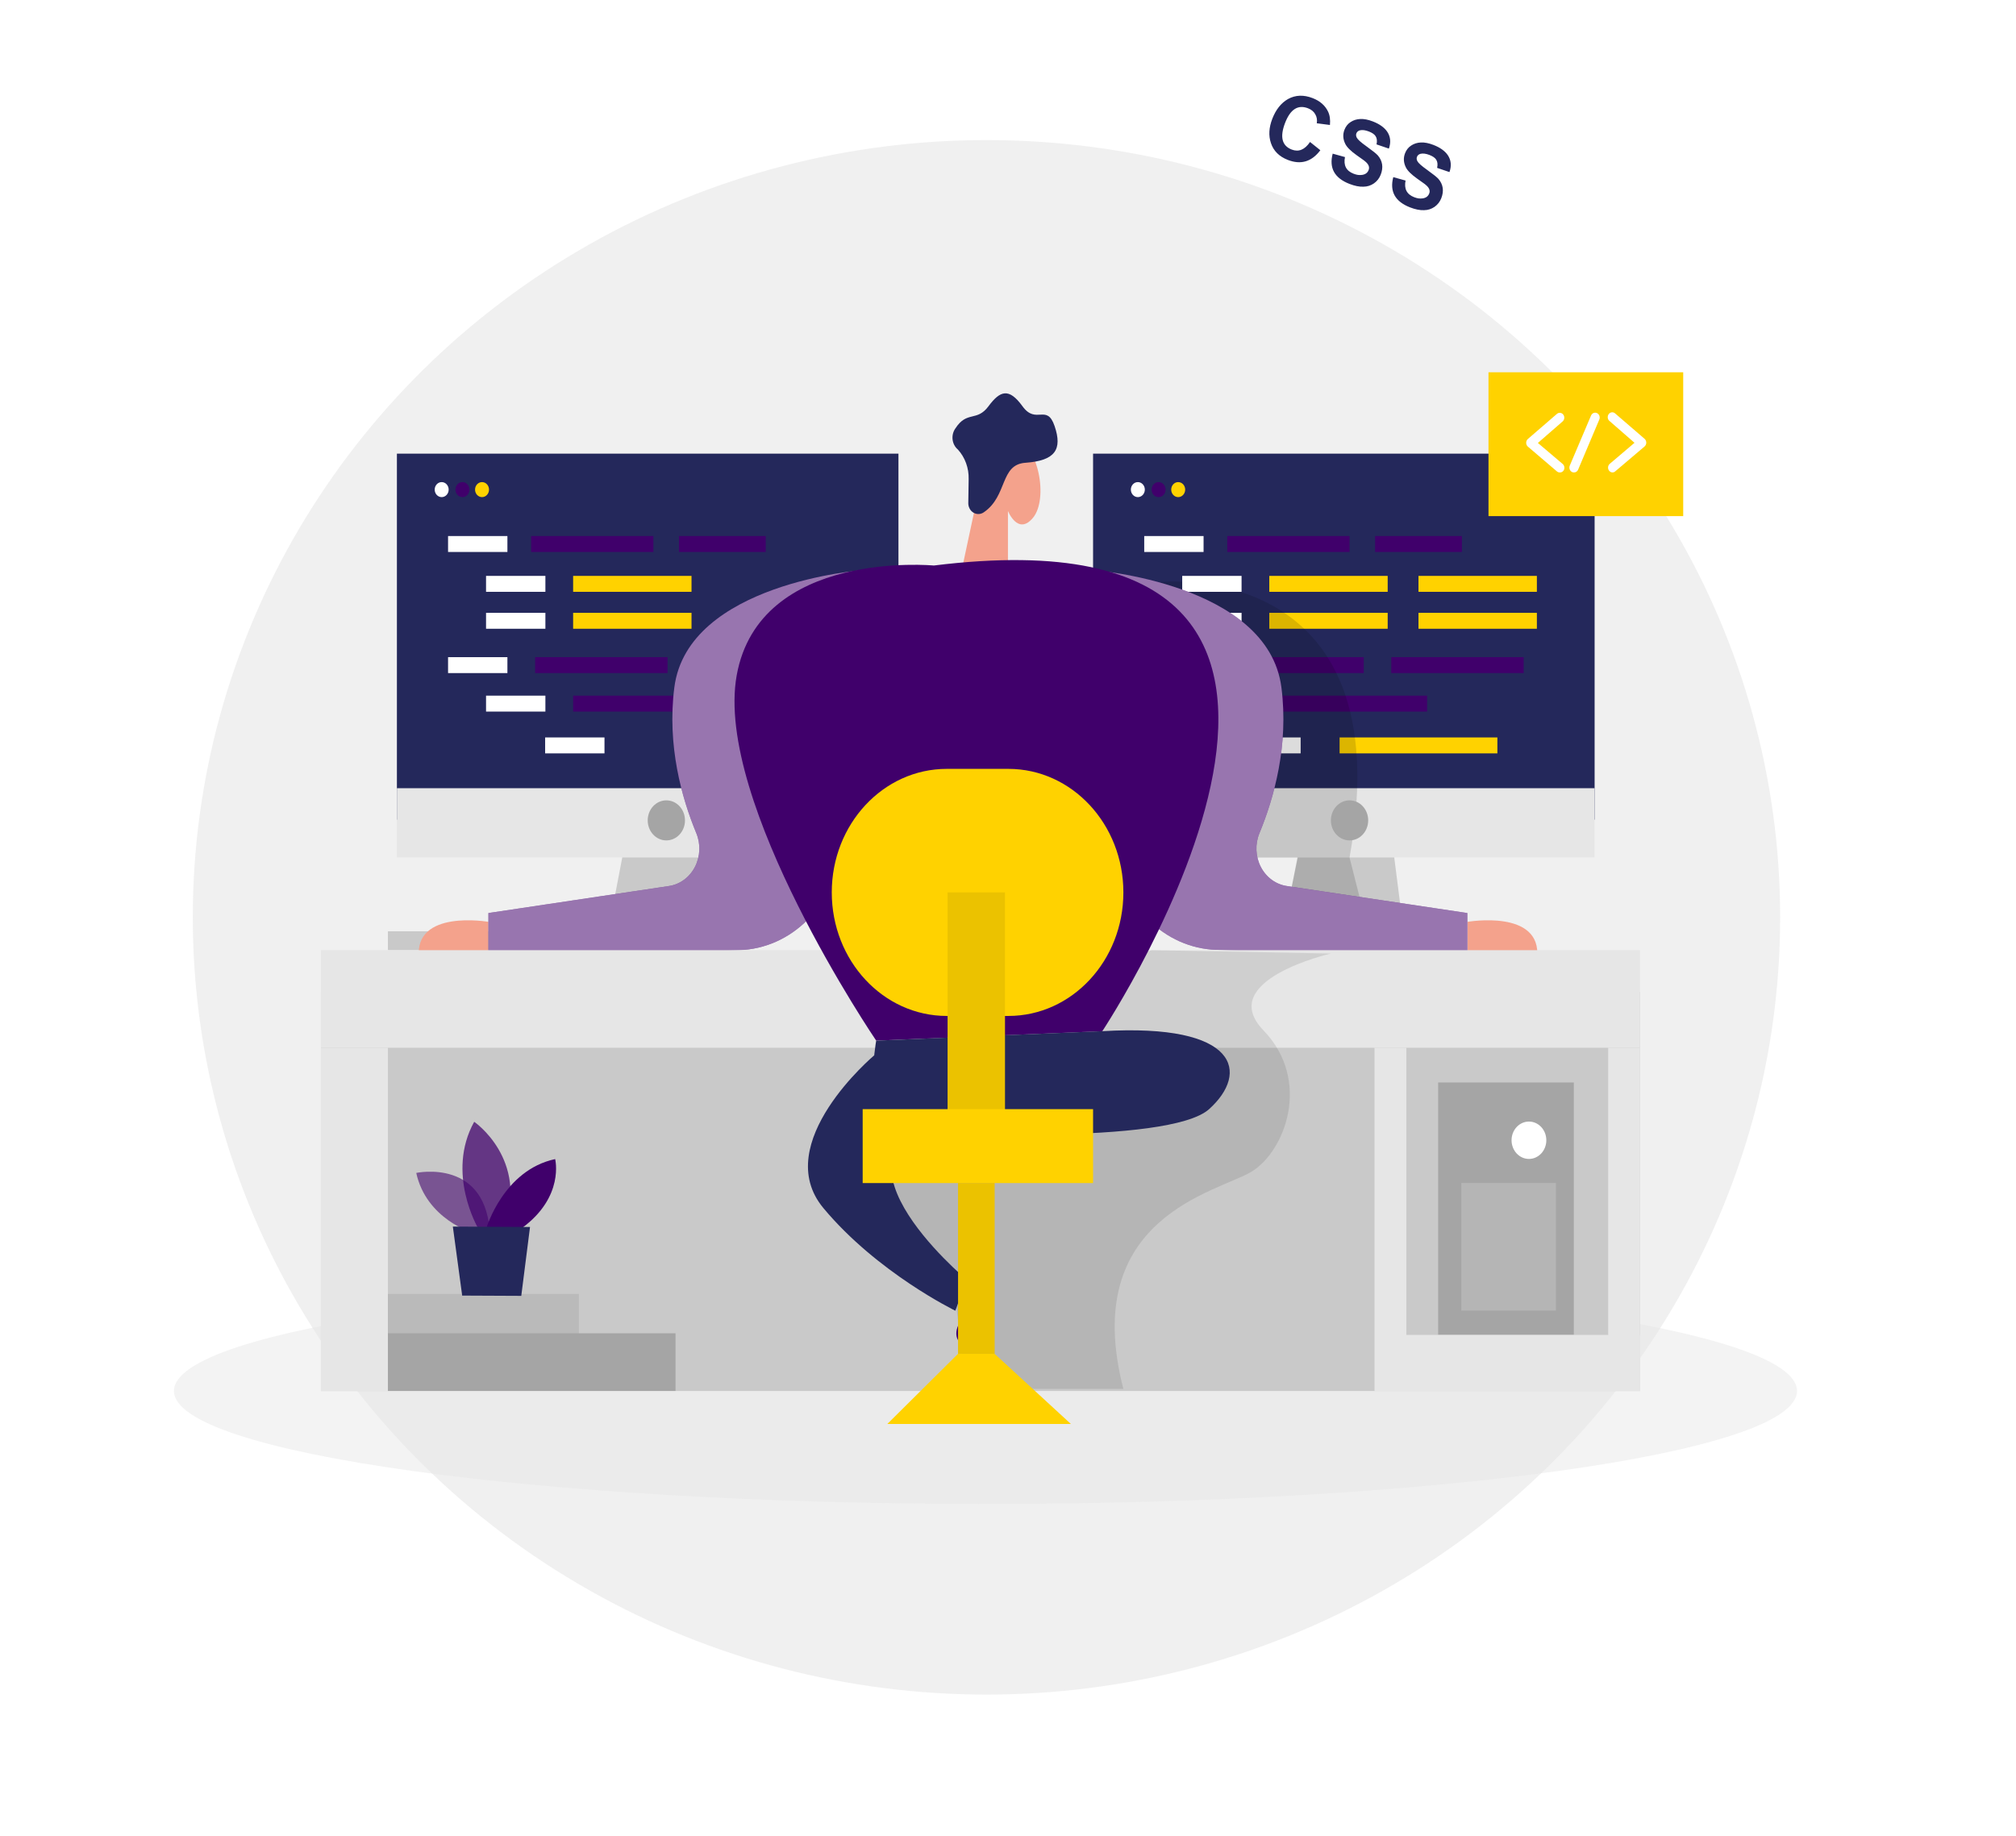 <svg width="336" height="306" viewBox="0 0 336 306" fill="none" xmlns="http://www.w3.org/2000/svg">
<g filter="url(#filter0_d)">
<ellipse cx="164.411" cy="148.902" rx="132.279" ry="129.555" fill="#E6E6E6" fill-opacity="0.6"/>
</g>
<g clip-path="url(#clip0)">
<path d="M244.597 153.654C244.597 153.654 257.017 151.494 256.18 159.657H244.597V153.654Z" fill="#F4A28C"/>
<path d="M217.027 138.804L213.275 158.379H234.346L231.474 135.879L217.027 138.804Z" fill="#C9C9C9"/>
<path d="M265.769 75.615H182.178V136.626H265.769V75.615Z" fill="#24285B"/>
<path d="M237.847 115.953H211.55V118.608H237.847V115.953Z" fill="#40006B"/>
<path d="M249.564 122.919H223.266V125.574H249.564V122.919Z" fill="#FFD200"/>
<path d="M265.769 131.379H182.178V142.926H265.769V131.379Z" fill="#E6E6E6"/>
<path d="M227.286 109.536H205.218V112.191H227.286V109.536Z" fill="#40006B"/>
<path d="M253.944 109.536H231.876V112.191H253.944V109.536Z" fill="#40006B"/>
<path d="M231.281 102.147H211.55V104.802H231.281V102.147Z" fill="#FFD200"/>
<path d="M256.146 102.147H236.415V104.802H256.146V102.147Z" fill="#FFD200"/>
<path d="M206.927 115.953H197.036V118.608H206.927V115.953Z" fill="white"/>
<path d="M216.776 122.919H206.885V125.574H216.776V122.919Z" fill="white"/>
<path d="M200.595 109.536H190.704V112.191H200.595V109.536Z" fill="white"/>
<path opacity="0.14" d="M193.099 97.035C193.099 97.035 233.936 92.625 224.924 142.935L228.032 155.202L215.285 147.768L216.307 142.944H209.556L193.099 97.035Z" fill="black"/>
<path d="M193.099 82.86C193.742 82.86 194.264 82.3 194.264 81.609C194.264 80.918 193.742 80.358 193.099 80.358C192.457 80.358 191.935 80.918 191.935 81.609C191.935 82.3 192.457 82.86 193.099 82.86Z" fill="#40006B"/>
<path d="M196.366 82.86C197.009 82.86 197.53 82.3 197.53 81.609C197.53 80.918 197.009 80.358 196.366 80.358C195.723 80.358 195.202 80.918 195.202 81.609C195.202 82.3 195.723 82.86 196.366 82.86Z" fill="#FFD200"/>
<path d="M200.595 89.349H190.704V92.004H200.595V89.349Z" fill="white"/>
<path d="M206.927 95.991H197.036V98.646H206.927V95.991Z" fill="white"/>
<path d="M231.281 95.991H211.55V98.646H231.281V95.991Z" fill="#FFD200"/>
<path d="M256.146 95.991H236.415V98.646H256.146V95.991Z" fill="#FFD200"/>
<path d="M206.927 102.147H197.036V104.802H206.927V102.147Z" fill="white"/>
<path d="M224.924 89.349H204.548V92.004H224.924V89.349Z" fill="#40006B"/>
<path d="M243.651 89.349H229.187V92.004H243.651V89.349Z" fill="#40006B"/>
<path d="M224.925 140.082C226.641 140.082 228.032 138.587 228.032 136.743C228.032 134.899 226.641 133.404 224.925 133.404C223.209 133.404 221.817 134.899 221.817 136.743C221.817 138.587 223.209 140.082 224.925 140.082Z" fill="#A5A5A5"/>
<path d="M106.669 155.229H64.652V158.379H106.669V155.229Z" fill="#C9C9C9"/>
<path d="M81.402 153.654C81.402 153.654 68.982 151.494 69.819 159.657H81.402V153.654Z" fill="#F4A28C"/>
<path d="M104.5 138.804L100.748 158.379H121.82L118.947 135.879L104.5 138.804Z" fill="#C9C9C9"/>
<path d="M149.742 75.615H66.151V136.626H149.742V75.615Z" fill="#24285B"/>
<path d="M121.82 115.953H95.522V118.608H121.82V115.953Z" fill="#40006B"/>
<path d="M149.742 131.379H66.151V142.926H149.742V131.379Z" fill="#E6E6E6"/>
<path d="M111.259 109.536H89.191V112.191H111.259V109.536Z" fill="#40006B"/>
<path d="M115.254 102.147H95.522V104.802H115.254V102.147Z" fill="#FFD200"/>
<path d="M90.899 115.953H81.008V118.608H90.899V115.953Z" fill="white"/>
<path d="M100.748 122.919H90.857V125.574H100.748V122.919Z" fill="white"/>
<path d="M84.568 109.536H74.677V112.191H84.568V109.536Z" fill="white"/>
<path d="M73.613 82.86C74.256 82.86 74.778 82.3 74.778 81.609C74.778 80.918 74.256 80.358 73.613 80.358C72.97 80.358 72.449 80.918 72.449 81.609C72.449 82.3 72.97 82.86 73.613 82.86Z" fill="white"/>
<path d="M77.072 82.86C77.715 82.86 78.237 82.3 78.237 81.609C78.237 80.918 77.715 80.358 77.072 80.358C76.429 80.358 75.908 80.918 75.908 81.609C75.908 82.3 76.429 82.86 77.072 82.86Z" fill="#40006B"/>
<path d="M80.339 82.86C80.982 82.86 81.503 82.3 81.503 81.609C81.503 80.918 80.982 80.358 80.339 80.358C79.696 80.358 79.175 80.918 79.175 81.609C79.175 82.3 79.696 82.86 80.339 82.86Z" fill="#FFD200"/>
<path d="M84.568 89.349H74.677V92.004H84.568V89.349Z" fill="white"/>
<path d="M90.899 95.991H81.008V98.646H90.899V95.991Z" fill="white"/>
<path d="M115.254 95.991H95.522V98.646H115.254V95.991Z" fill="#FFD200"/>
<path d="M90.899 102.147H81.008V104.802H90.899V102.147Z" fill="white"/>
<path d="M108.897 89.349H88.521V92.004H108.897V89.349Z" fill="#40006B"/>
<path opacity="0.45" d="M164.247 250.683C238.947 250.683 299.504 242.25 299.504 231.846C299.504 221.443 238.947 213.009 164.247 213.009C89.547 213.009 28.991 221.443 28.991 231.846C28.991 242.25 89.547 250.683 164.247 250.683Z" fill="#E6E6E6"/>
<path d="M143.779 95.028C143.779 95.028 114.626 97.179 112.39 114.576C111.15 124.242 113.612 132.981 116.049 138.876C116.421 139.772 116.593 140.748 116.551 141.728C116.51 142.707 116.256 143.663 115.81 144.518C115.365 145.374 114.739 146.106 113.984 146.656C113.229 147.206 112.365 147.559 111.46 147.687L81.402 152.187V159.702L123.227 158.37C127.47 158.236 131.519 156.432 134.607 153.301C137.694 150.171 139.605 145.931 139.977 141.387L143.779 95.028Z" fill="#40006B"/>
<path d="M182.178 95.028C182.178 95.028 211.332 97.179 213.568 114.576C214.807 124.242 212.345 132.981 209.908 138.876C209.537 139.772 209.365 140.748 209.406 141.728C209.448 142.707 209.701 143.663 210.147 144.518C210.593 145.374 211.218 146.106 211.973 146.656C212.729 147.206 213.593 147.559 214.498 147.687L244.555 152.187V159.702L202.722 158.325C198.48 158.189 194.431 156.384 191.344 153.254C188.257 150.124 186.346 145.886 185.972 141.342L182.178 95.028Z" fill="#40006B"/>
<path opacity="0.46" d="M143.779 95.028C143.779 95.028 114.626 97.179 112.39 114.576C111.15 124.242 113.612 132.981 116.049 138.876C116.421 139.772 116.593 140.748 116.551 141.728C116.51 142.707 116.256 143.663 115.81 144.518C115.365 145.374 114.739 146.106 113.984 146.656C113.229 147.206 112.365 147.559 111.46 147.687L81.402 152.187V159.702L123.227 158.37C127.47 158.236 131.519 156.432 134.607 153.301C137.694 150.171 139.605 145.931 139.977 141.387L143.779 95.028Z" fill="white"/>
<path opacity="0.46" d="M182.178 95.028C182.178 95.028 211.332 97.179 213.568 114.576C214.807 124.242 212.345 132.981 209.908 138.876C209.537 139.772 209.365 140.748 209.406 141.728C209.448 142.707 209.701 143.663 210.147 144.518C210.593 145.374 211.218 146.106 211.973 146.656C212.729 147.206 213.593 147.559 214.498 147.687L244.555 152.187V159.702L202.722 158.325C198.48 158.189 194.431 156.384 191.344 153.254C188.257 150.124 186.346 145.886 185.972 141.342L182.178 95.028Z" fill="white"/>
<path d="M273.332 165.327H53.488V231.855H273.332V165.327Z" fill="#C9C9C9"/>
<path d="M273.332 158.379H53.488V174.642H273.332V158.379Z" fill="#E6E6E6"/>
<path d="M160.286 95.028L163.846 78.351C163.846 78.351 163.963 70.539 168.628 72.357C173.293 74.175 174.691 83.229 172.179 86.289C169.666 89.349 167.991 85.173 167.991 85.173V94.398L160.286 95.028Z" fill="#F4A28C"/>
<path opacity="0.1" d="M221.817 158.937C221.817 158.937 202.496 163.356 210.57 171.735C218.643 180.114 214.188 191.895 208.593 195.297C202.999 198.699 179.825 202.803 187.229 231.504H161.107L159.181 216.204L142.431 197.196L149.75 178.863L170.345 148.776L184.297 161.205L191.935 158.379L221.817 158.937Z" fill="black"/>
<path d="M155.638 94.263C155.638 94.263 126.577 91.482 122.783 112.569C118.989 133.656 146.032 173.454 146.032 173.454L183.72 171.879C183.72 171.879 242.269 83.499 155.638 94.263Z" fill="#40006B"/>
<path d="M159.172 216.177C159.172 216.177 160.847 218.553 159.75 220.803C158.653 223.053 160.236 224.961 161.894 223.395C163.552 221.829 164.239 215.295 164.239 215.295L160.496 212.946L159.172 216.177Z" fill="#40006B"/>
<path d="M146.032 173.454C146.032 173.454 143.519 187.629 149.173 188.304C154.826 188.979 194.816 190.896 201.516 184.875C208.216 178.854 206.541 170.529 183.719 171.879L146.032 173.454Z" fill="#24285B"/>
<path d="M145.705 175.902C145.705 175.902 128.235 190.572 137.238 201.372C146.241 212.172 159.223 218.472 159.223 218.472L161.107 213.297C161.107 213.297 133.888 190.572 159.641 186.072L145.705 175.902Z" fill="#24285B"/>
<path d="M168.067 128.157H157.79C147.208 128.157 138.628 137.377 138.628 148.749C138.628 160.122 147.208 169.341 157.79 169.341H168.067C178.649 169.341 187.229 160.122 187.229 148.749C187.229 137.377 178.649 128.157 168.067 128.157Z" fill="#FFD200"/>
<path d="M167.497 148.749H157.933V189.996H167.497V148.749Z" fill="#FFD200"/>
<path opacity="0.08" d="M167.497 148.749H157.933V189.996H167.497V148.749Z" fill="black"/>
<path d="M182.178 184.875H143.779V197.196H182.178V184.875Z" fill="#FFD200"/>
<path d="M161.383 83.814L161.442 79.863C161.467 78.954 161.321 78.049 161.013 77.201C160.705 76.354 160.242 75.582 159.65 74.931C159.406 74.727 159.202 74.474 159.05 74.185C158.898 73.896 158.8 73.578 158.763 73.248C158.726 72.918 158.749 72.584 158.832 72.265C158.916 71.945 159.057 71.646 159.248 71.385C161.174 68.424 162.799 70.341 164.742 67.722C166.685 65.103 168.15 64.59 170.42 67.722C172.69 70.854 174.473 67.2 175.772 71.034C177.07 74.868 175.931 76.785 170.906 77.136C166.634 77.433 167.958 82.635 163.996 85.371C163.74 85.558 163.441 85.664 163.132 85.679C162.823 85.694 162.516 85.616 162.245 85.455C161.974 85.294 161.751 85.055 161.598 84.765C161.446 84.476 161.372 84.147 161.383 83.814Z" fill="#24285B"/>
<path d="M165.772 197.187H159.675V225.654H165.772V197.187Z" fill="#FFD200"/>
<path opacity="0.08" d="M165.772 197.187H159.675V225.654H165.772V197.187Z" fill="black"/>
<path d="M159.675 225.654L147.883 237.354H178.485L165.764 225.654H159.675Z" fill="#FFD200"/>
<path d="M262.302 180.429H239.689V222.504H262.302V180.429Z" fill="#A5A5A5"/>
<path d="M234.388 174.642H229.087V231.855H234.388V174.642Z" fill="#E6E6E6"/>
<path d="M273.332 174.642H268.031V231.855H273.332V174.642Z" fill="#E6E6E6"/>
<path d="M273.341 222.504H233.869V231.846H273.341V222.504Z" fill="#E6E6E6"/>
<path d="M64.652 174.642H53.488V231.855H64.652V174.642Z" fill="#E6E6E6"/>
<path opacity="0.42" d="M96.477 215.673H64.652V222.504H96.477V215.673Z" fill="#A5A5A5"/>
<path d="M112.591 222.234H64.652V231.846H112.591V222.234Z" fill="#A5A5A5"/>
<path d="M127.624 89.349H113.16V92.004H127.624V89.349Z" fill="#40006B"/>
<path d="M111.058 140.082C112.774 140.082 114.165 138.587 114.165 136.743C114.165 134.899 112.774 133.404 111.058 133.404C109.342 133.404 107.951 134.899 107.951 136.743C107.951 138.587 109.342 140.082 111.058 140.082Z" fill="#A5A5A5"/>
<path d="M189.641 82.86C190.284 82.86 190.805 82.3 190.805 81.609C190.805 80.918 190.284 80.358 189.641 80.358C188.998 80.358 188.477 80.918 188.477 81.609C188.477 82.3 188.998 82.86 189.641 82.86Z" fill="white"/>
<path d="M280.535 62.052H248.082V86.028H280.535V62.052Z" fill="#FFD200"/>
<path d="M259.949 78.747C259.782 78.748 259.619 78.688 259.488 78.576L254.648 74.445C254.56 74.369 254.489 74.273 254.439 74.165C254.39 74.056 254.364 73.936 254.363 73.815C254.362 73.693 254.387 73.573 254.435 73.463C254.482 73.352 254.552 73.254 254.639 73.176L259.505 68.973C259.661 68.846 259.857 68.789 260.052 68.815C260.246 68.841 260.424 68.946 260.547 69.11C260.67 69.274 260.729 69.483 260.711 69.692C260.693 69.902 260.6 70.096 260.451 70.233L256.314 73.833L260.443 77.334C260.521 77.399 260.587 77.48 260.635 77.573C260.684 77.665 260.715 77.767 260.727 77.873C260.739 77.978 260.731 78.085 260.704 78.188C260.676 78.29 260.631 78.385 260.569 78.468C260.493 78.564 260.398 78.639 260.29 78.688C260.182 78.737 260.065 78.757 259.949 78.747Z" fill="white"/>
<path d="M268.759 78.747C268.646 78.748 268.535 78.721 268.433 78.668C268.331 78.615 268.242 78.537 268.173 78.441C268.111 78.358 268.065 78.263 268.038 78.161C268.011 78.058 268.003 77.952 268.015 77.846C268.026 77.74 268.057 77.638 268.106 77.546C268.155 77.454 268.22 77.372 268.299 77.307L272.419 73.806L268.29 70.206C268.203 70.144 268.129 70.063 268.072 69.969C268.016 69.874 267.978 69.768 267.962 69.656C267.946 69.545 267.952 69.432 267.978 69.323C268.005 69.215 268.053 69.113 268.118 69.025C268.184 68.938 268.265 68.865 268.358 68.813C268.451 68.761 268.553 68.731 268.657 68.723C268.761 68.716 268.866 68.732 268.964 68.77C269.063 68.808 269.153 68.868 269.228 68.946L274.102 73.149C274.189 73.227 274.259 73.325 274.307 73.436C274.355 73.546 274.379 73.666 274.379 73.788C274.378 73.909 274.351 74.029 274.302 74.138C274.253 74.247 274.182 74.342 274.094 74.418L269.228 78.549C269.098 78.671 268.932 78.741 268.759 78.747Z" fill="white"/>
<path d="M262.319 78.747C262.209 78.749 262.1 78.725 262 78.675C261.82 78.585 261.68 78.422 261.611 78.221C261.542 78.021 261.549 77.799 261.632 77.604L265.175 69.261C265.216 69.164 265.274 69.077 265.347 69.004C265.42 68.932 265.505 68.875 265.598 68.838C265.691 68.801 265.79 68.784 265.889 68.788C265.988 68.792 266.085 68.816 266.175 68.861C266.266 68.905 266.347 68.968 266.414 69.046C266.482 69.124 266.534 69.216 266.569 69.316C266.604 69.415 266.62 69.522 266.616 69.628C266.612 69.735 266.589 69.839 266.548 69.936L263.022 78.279C262.962 78.424 262.863 78.546 262.737 78.629C262.612 78.713 262.466 78.754 262.319 78.747Z" fill="white"/>
<path opacity="0.58" d="M78.772 205.485C78.772 205.485 71.059 203.217 69.376 195.504C69.376 195.504 81.335 192.912 81.67 206.169L78.772 205.485Z" fill="#40006B"/>
<path opacity="0.73" d="M79.677 204.702C79.677 204.702 74.283 195.54 79.032 186.981C79.032 186.981 88.119 193.182 84.057 204.72L79.677 204.702Z" fill="#40006B"/>
<path d="M81.067 204.702C81.067 204.702 83.915 195.036 92.524 193.2C92.524 193.2 94.132 199.5 86.946 204.729L81.067 204.702Z" fill="#40006B"/>
<path d="M75.473 204.45L77.03 215.952L86.879 215.997L88.337 204.513L75.473 204.45Z" fill="#24285B"/>
<path d="M254.823 193.173C256.424 193.173 257.721 191.779 257.721 190.059C257.721 188.339 256.424 186.945 254.823 186.945C253.223 186.945 251.926 188.339 251.926 190.059C251.926 191.779 253.223 193.173 254.823 193.173Z" fill="white"/>
<path opacity="0.18" d="M259.321 197.187H243.551V218.454H259.321V197.187Z" fill="white"/>
<path d="M218.338 23.665C217.462 24.956 216.446 25.377 215.29 24.929C213.649 24.293 213.282 22.805 214.189 20.465C215.064 18.208 216.336 17.403 218.005 18.05C218.555 18.264 218.954 18.59 219.202 19.029C219.469 19.476 219.557 19.982 219.466 20.547L221.656 20.833C221.739 19.953 221.636 19.211 221.345 18.605C220.853 17.578 219.996 16.827 218.775 16.354C217.274 15.772 215.902 15.825 214.659 16.512C213.513 17.173 212.644 18.268 212.051 19.797C211.484 21.261 211.406 22.609 211.819 23.841C212.253 25.157 213.197 26.097 214.651 26.66C216.815 27.499 218.617 26.959 220.058 25.04L218.338 23.665ZM222.115 25.612C221.487 28.007 222.423 29.688 224.921 30.657C225.789 30.993 226.56 31.147 227.236 31.119C227.882 31.113 228.469 30.927 228.996 30.563C229.514 30.195 229.888 29.713 230.12 29.116C230.589 27.904 230.43 26.834 229.642 25.907C229.396 25.629 228.757 25.119 227.726 24.376C226.826 23.737 226.296 23.264 226.137 22.956C226 22.699 225.975 22.459 226.062 22.235C226.16 21.983 226.348 21.815 226.628 21.73C227.044 21.624 227.551 21.686 228.148 21.917C228.707 22.134 229.083 22.397 229.273 22.707C229.494 23.05 229.544 23.504 229.422 24.068L231.482 24.77C231.85 23.711 231.754 22.768 231.196 21.94C230.707 21.236 229.913 20.671 228.812 20.244C228.029 19.941 227.331 19.804 226.719 19.835C226.119 19.86 225.582 20.027 225.109 20.337C224.638 20.637 224.295 21.067 224.078 21.627C223.774 22.41 223.822 23.201 224.22 23.998C224.492 24.543 225.123 25.169 226.115 25.875C226.504 26.144 226.82 26.368 227.061 26.547C227.306 26.718 227.476 26.848 227.57 26.938C228.111 27.394 228.29 27.86 228.106 28.336C227.925 28.802 227.562 29.074 227.017 29.152C226.791 29.183 226.559 29.184 226.323 29.157C226.1 29.124 225.858 29.057 225.597 28.956C224.366 28.479 223.888 27.554 224.163 26.18L222.115 25.612ZM232.213 29.526C231.585 31.92 232.521 33.602 235.019 34.571C235.887 34.907 236.658 35.061 237.334 35.033C237.98 35.026 238.567 34.841 239.094 34.477C239.612 34.109 239.986 33.627 240.218 33.03C240.687 31.818 240.528 30.748 239.74 29.821C239.494 29.543 238.855 29.032 237.824 28.29C236.924 27.651 236.394 27.178 236.235 26.869C236.098 26.613 236.073 26.372 236.16 26.149C236.258 25.897 236.446 25.729 236.726 25.644C237.142 25.537 237.649 25.6 238.246 25.831C238.805 26.048 239.181 26.311 239.371 26.621C239.592 26.964 239.642 27.418 239.52 27.982L241.58 28.684C241.948 27.625 241.852 26.682 241.294 25.854C240.805 25.15 240.011 24.584 238.91 24.158C238.127 23.855 237.429 23.718 236.817 23.749C236.217 23.774 235.68 23.941 235.207 24.251C234.736 24.551 234.393 24.981 234.176 25.541C233.872 26.324 233.92 27.114 234.318 27.912C234.59 28.457 235.221 29.083 236.213 29.789C236.602 30.058 236.918 30.282 237.159 30.461C237.404 30.631 237.574 30.761 237.668 30.851C238.209 31.308 238.388 31.774 238.204 32.249C238.023 32.716 237.66 32.988 237.115 33.066C236.889 33.096 236.657 33.098 236.421 33.071C236.198 33.038 235.956 32.971 235.695 32.87C234.464 32.393 233.986 31.468 234.261 30.094L232.213 29.526Z" fill="#24285B"/>
</g>
<defs>
<filter id="filter0_d" x="9.132" y="0.347" width="310.558" height="305.11" filterUnits="userSpaceOnUse" color-interpolation-filters="sRGB">
<feFlood flood-opacity="0" result="BackgroundImageFix"/>
<feColorMatrix in="SourceAlpha" type="matrix" values="0 0 0 0 0 0 0 0 0 0 0 0 0 0 0 0 0 0 127 0"/>
<feOffset dy="4"/>
<feGaussianBlur stdDeviation="11.5"/>
<feColorMatrix type="matrix" values="0 0 0 0 0 0 0 0 0 0 0 0 0 0 0 0 0 0 0.25 0"/>
<feBlend mode="normal" in2="BackgroundImageFix" result="effect1_dropShadow"/>
<feBlend mode="normal" in="SourceGraphic" in2="effect1_dropShadow" result="shape"/>
</filter>
<clipPath id="clip0">
<rect width="335" height="270" fill="white" transform="translate(0.047 13.902)"/>
</clipPath>
</defs>
</svg>
